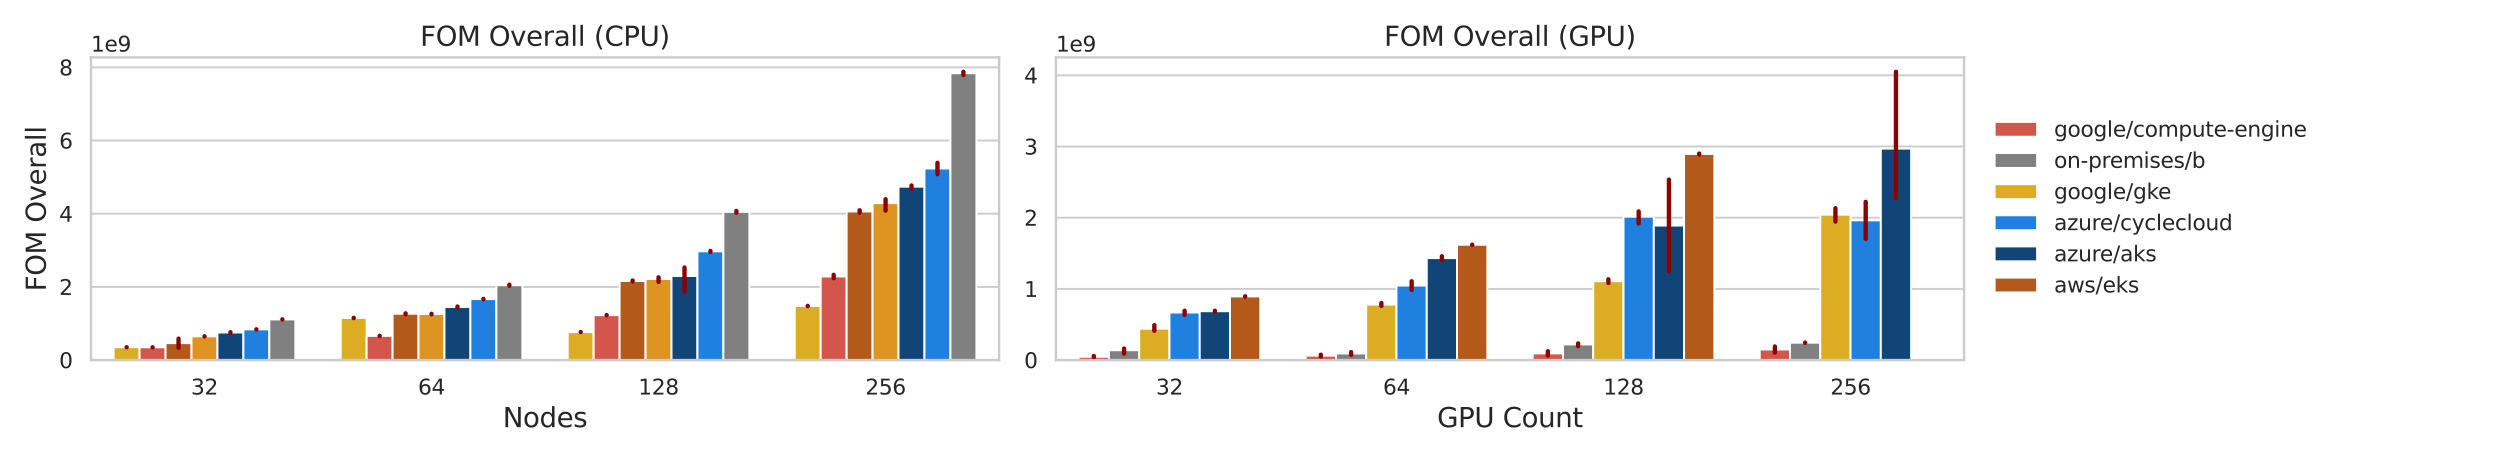 <?xml version="1.0" encoding="utf-8" standalone="no"?>
<!DOCTYPE svg PUBLIC "-//W3C//DTD SVG 1.1//EN"
  "http://www.w3.org/Graphics/SVG/1.1/DTD/svg11.dtd">
<svg xmlns:xlink="http://www.w3.org/1999/xlink" width="1296pt" height="237.6pt" viewBox="0 0 1296 237.6" xmlns="http://www.w3.org/2000/svg" version="1.1">
 <defs>
  <style type="text/css">*{stroke-linejoin: round; stroke-linecap: butt}</style>
 </defs>
 <g id="figure_1">
  <g id="patch_1">
   <path d="M 0 237.6 
L 1296 237.6 
L 1296 0 
L 0 0 
z
" style="fill: #ffffff"/>
  </g>
  <g id="axes_1">
   <g id="patch_2">
    <path d="M 47.16 186.66 
L 517.928 186.66 
L 517.928 29.76 
L 47.16 29.76 
z
" style="fill: #ffffff"/>
   </g>
   <g id="matplotlib.axis_1">
    <g id="xtick_1">
     <g id="text_1">
      <!-- 32 -->
      <g style="fill: #262626" transform="translate(99.007 204.518) scale(0.11 -0.11)">
       <defs>
        <path id="DejaVuSans-33" d="M 2597 2516 
Q 3050 2419 3304 2112 
Q 3559 1806 3559 1356 
Q 3559 666 3084 287 
Q 2609 -91 1734 -91 
Q 1441 -91 1130 -33 
Q 819 25 488 141 
L 488 750 
Q 750 597 1062 519 
Q 1375 441 1716 441 
Q 2309 441 2620 675 
Q 2931 909 2931 1356 
Q 2931 1769 2642 2001 
Q 2353 2234 1838 2234 
L 1294 2234 
L 1294 2753 
L 1863 2753 
Q 2328 2753 2575 2939 
Q 2822 3125 2822 3475 
Q 2822 3834 2567 4026 
Q 2313 4219 1838 4219 
Q 1578 4219 1281 4162 
Q 984 4106 628 3988 
L 628 4550 
Q 988 4650 1302 4700 
Q 1616 4750 1894 4750 
Q 2613 4750 3031 4423 
Q 3450 4097 3450 3541 
Q 3450 3153 3228 2886 
Q 3006 2619 2597 2516 
z
" transform="scale(0.016)"/>
        <path id="DejaVuSans-32" d="M 1228 531 
L 3431 531 
L 3431 0 
L 469 0 
L 469 531 
Q 828 903 1448 1529 
Q 2069 2156 2228 2338 
Q 2531 2678 2651 2914 
Q 2772 3150 2772 3378 
Q 2772 3750 2511 3984 
Q 2250 4219 1831 4219 
Q 1534 4219 1204 4116 
Q 875 4013 500 3803 
L 500 4441 
Q 881 4594 1212 4672 
Q 1544 4750 1819 4750 
Q 2544 4750 2975 4387 
Q 3406 4025 3406 3419 
Q 3406 3131 3298 2873 
Q 3191 2616 2906 2266 
Q 2828 2175 2409 1742 
Q 1991 1309 1228 531 
z
" transform="scale(0.016)"/>
       </defs>
       <use xlink:href="#DejaVuSans-33"/>
       <use xlink:href="#DejaVuSans-32" x="63.623"/>
      </g>
     </g>
    </g>
    <g id="xtick_2">
     <g id="text_2">
      <!-- 64 -->
      <g style="fill: #262626" transform="translate(216.699 204.518) scale(0.11 -0.11)">
       <defs>
        <path id="DejaVuSans-36" d="M 2113 2584 
Q 1688 2584 1439 2293 
Q 1191 2003 1191 1497 
Q 1191 994 1439 701 
Q 1688 409 2113 409 
Q 2538 409 2786 701 
Q 3034 994 3034 1497 
Q 3034 2003 2786 2293 
Q 2538 2584 2113 2584 
z
M 3366 4563 
L 3366 3988 
Q 3128 4100 2886 4159 
Q 2644 4219 2406 4219 
Q 1781 4219 1451 3797 
Q 1122 3375 1075 2522 
Q 1259 2794 1537 2939 
Q 1816 3084 2150 3084 
Q 2853 3084 3261 2657 
Q 3669 2231 3669 1497 
Q 3669 778 3244 343 
Q 2819 -91 2113 -91 
Q 1303 -91 875 529 
Q 447 1150 447 2328 
Q 447 3434 972 4092 
Q 1497 4750 2381 4750 
Q 2619 4750 2861 4703 
Q 3103 4656 3366 4563 
z
" transform="scale(0.016)"/>
        <path id="DejaVuSans-34" d="M 2419 4116 
L 825 1625 
L 2419 1625 
L 2419 4116 
z
M 2253 4666 
L 3047 4666 
L 3047 1625 
L 3713 1625 
L 3713 1100 
L 3047 1100 
L 3047 0 
L 2419 0 
L 2419 1100 
L 313 1100 
L 313 1709 
L 2253 4666 
z
" transform="scale(0.016)"/>
       </defs>
       <use xlink:href="#DejaVuSans-36"/>
       <use xlink:href="#DejaVuSans-34" x="63.623"/>
      </g>
     </g>
    </g>
    <g id="xtick_3">
     <g id="text_3">
      <!-- 128 -->
      <g style="fill: #262626" transform="translate(330.892 204.518) scale(0.11 -0.11)">
       <defs>
        <path id="DejaVuSans-31" d="M 794 531 
L 1825 531 
L 1825 4091 
L 703 3866 
L 703 4441 
L 1819 4666 
L 2450 4666 
L 2450 531 
L 3481 531 
L 3481 0 
L 794 0 
L 794 531 
z
" transform="scale(0.016)"/>
        <path id="DejaVuSans-38" d="M 2034 2216 
Q 1584 2216 1326 1975 
Q 1069 1734 1069 1313 
Q 1069 891 1326 650 
Q 1584 409 2034 409 
Q 2484 409 2743 651 
Q 3003 894 3003 1313 
Q 3003 1734 2745 1975 
Q 2488 2216 2034 2216 
z
M 1403 2484 
Q 997 2584 770 2862 
Q 544 3141 544 3541 
Q 544 4100 942 4425 
Q 1341 4750 2034 4750 
Q 2731 4750 3128 4425 
Q 3525 4100 3525 3541 
Q 3525 3141 3298 2862 
Q 3072 2584 2669 2484 
Q 3125 2378 3379 2068 
Q 3634 1759 3634 1313 
Q 3634 634 3220 271 
Q 2806 -91 2034 -91 
Q 1263 -91 848 271 
Q 434 634 434 1313 
Q 434 1759 690 2068 
Q 947 2378 1403 2484 
z
M 1172 3481 
Q 1172 3119 1398 2916 
Q 1625 2713 2034 2713 
Q 2441 2713 2670 2916 
Q 2900 3119 2900 3481 
Q 2900 3844 2670 4047 
Q 2441 4250 2034 4250 
Q 1625 4250 1398 4047 
Q 1172 3844 1172 3481 
z
" transform="scale(0.016)"/>
       </defs>
       <use xlink:href="#DejaVuSans-31"/>
       <use xlink:href="#DejaVuSans-32" x="63.623"/>
       <use xlink:href="#DejaVuSans-38" x="127.246"/>
      </g>
     </g>
    </g>
    <g id="xtick_4">
     <g id="text_4">
      <!-- 256 -->
      <g style="fill: #262626" transform="translate(448.584 204.518) scale(0.11 -0.11)">
       <defs>
        <path id="DejaVuSans-35" d="M 691 4666 
L 3169 4666 
L 3169 4134 
L 1269 4134 
L 1269 2991 
Q 1406 3038 1543 3061 
Q 1681 3084 1819 3084 
Q 2600 3084 3056 2656 
Q 3513 2228 3513 1497 
Q 3513 744 3044 326 
Q 2575 -91 1722 -91 
Q 1428 -91 1123 -41 
Q 819 9 494 109 
L 494 744 
Q 775 591 1075 516 
Q 1375 441 1709 441 
Q 2250 441 2565 725 
Q 2881 1009 2881 1497 
Q 2881 1984 2565 2268 
Q 2250 2553 1709 2553 
Q 1456 2553 1204 2497 
Q 953 2441 691 2322 
L 691 4666 
z
" transform="scale(0.016)"/>
       </defs>
       <use xlink:href="#DejaVuSans-32"/>
       <use xlink:href="#DejaVuSans-35" x="63.623"/>
       <use xlink:href="#DejaVuSans-36" x="127.246"/>
      </g>
     </g>
    </g>
    <g id="text_5">
     <!-- Nodes -->
     <g style="fill: #262626" transform="translate(260.626 221.444) scale(0.14 -0.14)">
      <defs>
       <path id="DejaVuSans-4e" d="M 628 4666 
L 1478 4666 
L 3547 763 
L 3547 4666 
L 4159 4666 
L 4159 0 
L 3309 0 
L 1241 3903 
L 1241 0 
L 628 0 
L 628 4666 
z
" transform="scale(0.016)"/>
       <path id="DejaVuSans-6f" d="M 1959 3097 
Q 1497 3097 1228 2736 
Q 959 2375 959 1747 
Q 959 1119 1226 758 
Q 1494 397 1959 397 
Q 2419 397 2687 759 
Q 2956 1122 2956 1747 
Q 2956 2369 2687 2733 
Q 2419 3097 1959 3097 
z
M 1959 3584 
Q 2709 3584 3137 3096 
Q 3566 2609 3566 1747 
Q 3566 888 3137 398 
Q 2709 -91 1959 -91 
Q 1206 -91 779 398 
Q 353 888 353 1747 
Q 353 2609 779 3096 
Q 1206 3584 1959 3584 
z
" transform="scale(0.016)"/>
       <path id="DejaVuSans-64" d="M 2906 2969 
L 2906 4863 
L 3481 4863 
L 3481 0 
L 2906 0 
L 2906 525 
Q 2725 213 2448 61 
Q 2172 -91 1784 -91 
Q 1150 -91 751 415 
Q 353 922 353 1747 
Q 353 2572 751 3078 
Q 1150 3584 1784 3584 
Q 2172 3584 2448 3432 
Q 2725 3281 2906 2969 
z
M 947 1747 
Q 947 1113 1208 752 
Q 1469 391 1925 391 
Q 2381 391 2643 752 
Q 2906 1113 2906 1747 
Q 2906 2381 2643 2742 
Q 2381 3103 1925 3103 
Q 1469 3103 1208 2742 
Q 947 2381 947 1747 
z
" transform="scale(0.016)"/>
       <path id="DejaVuSans-65" d="M 3597 1894 
L 3597 1613 
L 953 1613 
Q 991 1019 1311 708 
Q 1631 397 2203 397 
Q 2534 397 2845 478 
Q 3156 559 3463 722 
L 3463 178 
Q 3153 47 2828 -22 
Q 2503 -91 2169 -91 
Q 1331 -91 842 396 
Q 353 884 353 1716 
Q 353 2575 817 3079 
Q 1281 3584 2069 3584 
Q 2775 3584 3186 3129 
Q 3597 2675 3597 1894 
z
M 3022 2063 
Q 3016 2534 2758 2815 
Q 2500 3097 2075 3097 
Q 1594 3097 1305 2825 
Q 1016 2553 972 2059 
L 3022 2063 
z
" transform="scale(0.016)"/>
       <path id="DejaVuSans-73" d="M 2834 3397 
L 2834 2853 
Q 2591 2978 2328 3040 
Q 2066 3103 1784 3103 
Q 1356 3103 1142 2972 
Q 928 2841 928 2578 
Q 928 2378 1081 2264 
Q 1234 2150 1697 2047 
L 1894 2003 
Q 2506 1872 2764 1633 
Q 3022 1394 3022 966 
Q 3022 478 2636 193 
Q 2250 -91 1575 -91 
Q 1294 -91 989 -36 
Q 684 19 347 128 
L 347 722 
Q 666 556 975 473 
Q 1284 391 1588 391 
Q 1994 391 2212 530 
Q 2431 669 2431 922 
Q 2431 1156 2273 1281 
Q 2116 1406 1581 1522 
L 1381 1569 
Q 847 1681 609 1914 
Q 372 2147 372 2553 
Q 372 3047 722 3315 
Q 1072 3584 1716 3584 
Q 2034 3584 2315 3537 
Q 2597 3491 2834 3397 
z
" transform="scale(0.016)"/>
      </defs>
      <use xlink:href="#DejaVuSans-4e"/>
      <use xlink:href="#DejaVuSans-6f" x="74.805"/>
      <use xlink:href="#DejaVuSans-64" x="135.986"/>
      <use xlink:href="#DejaVuSans-65" x="199.463"/>
      <use xlink:href="#DejaVuSans-73" x="260.986"/>
     </g>
    </g>
   </g>
   <g id="matplotlib.axis_2">
    <g id="ytick_1">
     <g id="line2d_1">
      <path d="M 47.16 186.66 
L 517.928 186.66 
" clip-path="url(#p8e38b21b59)" style="fill: none; stroke: #cccccc; stroke-linecap: round"/>
     </g>
     <g id="text_6">
      <!-- 0 -->
      <g style="fill: #262626" transform="translate(30.661 190.839) scale(0.11 -0.11)">
       <defs>
        <path id="DejaVuSans-30" d="M 2034 4250 
Q 1547 4250 1301 3770 
Q 1056 3291 1056 2328 
Q 1056 1369 1301 889 
Q 1547 409 2034 409 
Q 2525 409 2770 889 
Q 3016 1369 3016 2328 
Q 3016 3291 2770 3770 
Q 2525 4250 2034 4250 
z
M 2034 4750 
Q 2819 4750 3233 4129 
Q 3647 3509 3647 2328 
Q 3647 1150 3233 529 
Q 2819 -91 2034 -91 
Q 1250 -91 836 529 
Q 422 1150 422 2328 
Q 422 3509 836 4129 
Q 1250 4750 2034 4750 
z
" transform="scale(0.016)"/>
       </defs>
       <use xlink:href="#DejaVuSans-30"/>
      </g>
     </g>
    </g>
    <g id="ytick_2">
     <g id="line2d_2">
      <path d="M 47.16 148.722 
L 517.928 148.722 
" clip-path="url(#p8e38b21b59)" style="fill: none; stroke: #cccccc; stroke-linecap: round"/>
     </g>
     <g id="text_7">
      <!-- 2 -->
      <g style="fill: #262626" transform="translate(30.661 152.902) scale(0.11 -0.11)">
       <use xlink:href="#DejaVuSans-32"/>
      </g>
     </g>
    </g>
    <g id="ytick_3">
     <g id="line2d_3">
      <path d="M 47.16 110.785 
L 517.928 110.785 
" clip-path="url(#p8e38b21b59)" style="fill: none; stroke: #cccccc; stroke-linecap: round"/>
     </g>
     <g id="text_8">
      <!-- 4 -->
      <g style="fill: #262626" transform="translate(30.661 114.964) scale(0.11 -0.11)">
       <use xlink:href="#DejaVuSans-34"/>
      </g>
     </g>
    </g>
    <g id="ytick_4">
     <g id="line2d_4">
      <path d="M 47.16 72.847 
L 517.928 72.847 
" clip-path="url(#p8e38b21b59)" style="fill: none; stroke: #cccccc; stroke-linecap: round"/>
     </g>
     <g id="text_9">
      <!-- 6 -->
      <g style="fill: #262626" transform="translate(30.661 77.026) scale(0.11 -0.11)">
       <use xlink:href="#DejaVuSans-36"/>
      </g>
     </g>
    </g>
    <g id="ytick_5">
     <g id="line2d_5">
      <path d="M 47.16 34.91 
L 517.928 34.91 
" clip-path="url(#p8e38b21b59)" style="fill: none; stroke: #cccccc; stroke-linecap: round"/>
     </g>
     <g id="text_10">
      <!-- 8 -->
      <g style="fill: #262626" transform="translate(30.661 39.089) scale(0.11 -0.11)">
       <use xlink:href="#DejaVuSans-38"/>
      </g>
     </g>
    </g>
    <g id="text_11">
     <!-- FOM Overall -->
     <g style="fill: #262626" transform="translate(23.75 151.028) rotate(-90) scale(0.14 -0.14)">
      <defs>
       <path id="DejaVuSans-46" d="M 628 4666 
L 3309 4666 
L 3309 4134 
L 1259 4134 
L 1259 2759 
L 3109 2759 
L 3109 2228 
L 1259 2228 
L 1259 0 
L 628 0 
L 628 4666 
z
" transform="scale(0.016)"/>
       <path id="DejaVuSans-4f" d="M 2522 4238 
Q 1834 4238 1429 3725 
Q 1025 3213 1025 2328 
Q 1025 1447 1429 934 
Q 1834 422 2522 422 
Q 3209 422 3611 934 
Q 4013 1447 4013 2328 
Q 4013 3213 3611 3725 
Q 3209 4238 2522 4238 
z
M 2522 4750 
Q 3503 4750 4090 4092 
Q 4678 3434 4678 2328 
Q 4678 1225 4090 567 
Q 3503 -91 2522 -91 
Q 1538 -91 948 565 
Q 359 1222 359 2328 
Q 359 3434 948 4092 
Q 1538 4750 2522 4750 
z
" transform="scale(0.016)"/>
       <path id="DejaVuSans-4d" d="M 628 4666 
L 1569 4666 
L 2759 1491 
L 3956 4666 
L 4897 4666 
L 4897 0 
L 4281 0 
L 4281 4097 
L 3078 897 
L 2444 897 
L 1241 4097 
L 1241 0 
L 628 0 
L 628 4666 
z
" transform="scale(0.016)"/>
       <path id="DejaVuSans-20" transform="scale(0.016)"/>
       <path id="DejaVuSans-76" d="M 191 3500 
L 800 3500 
L 1894 563 
L 2988 3500 
L 3597 3500 
L 2284 0 
L 1503 0 
L 191 3500 
z
" transform="scale(0.016)"/>
       <path id="DejaVuSans-72" d="M 2631 2963 
Q 2534 3019 2420 3045 
Q 2306 3072 2169 3072 
Q 1681 3072 1420 2755 
Q 1159 2438 1159 1844 
L 1159 0 
L 581 0 
L 581 3500 
L 1159 3500 
L 1159 2956 
Q 1341 3275 1631 3429 
Q 1922 3584 2338 3584 
Q 2397 3584 2469 3576 
Q 2541 3569 2628 3553 
L 2631 2963 
z
" transform="scale(0.016)"/>
       <path id="DejaVuSans-61" d="M 2194 1759 
Q 1497 1759 1228 1600 
Q 959 1441 959 1056 
Q 959 750 1161 570 
Q 1363 391 1709 391 
Q 2188 391 2477 730 
Q 2766 1069 2766 1631 
L 2766 1759 
L 2194 1759 
z
M 3341 1997 
L 3341 0 
L 2766 0 
L 2766 531 
Q 2569 213 2275 61 
Q 1981 -91 1556 -91 
Q 1019 -91 701 211 
Q 384 513 384 1019 
Q 384 1609 779 1909 
Q 1175 2209 1959 2209 
L 2766 2209 
L 2766 2266 
Q 2766 2663 2505 2880 
Q 2244 3097 1772 3097 
Q 1472 3097 1187 3025 
Q 903 2953 641 2809 
L 641 3341 
Q 956 3463 1253 3523 
Q 1550 3584 1831 3584 
Q 2591 3584 2966 3190 
Q 3341 2797 3341 1997 
z
" transform="scale(0.016)"/>
       <path id="DejaVuSans-6c" d="M 603 4863 
L 1178 4863 
L 1178 0 
L 603 0 
L 603 4863 
z
" transform="scale(0.016)"/>
      </defs>
      <use xlink:href="#DejaVuSans-46"/>
      <use xlink:href="#DejaVuSans-4f" x="57.52"/>
      <use xlink:href="#DejaVuSans-4d" x="136.23"/>
      <use xlink:href="#DejaVuSans-20" x="222.51"/>
      <use xlink:href="#DejaVuSans-4f" x="254.297"/>
      <use xlink:href="#DejaVuSans-76" x="333.008"/>
      <use xlink:href="#DejaVuSans-65" x="392.188"/>
      <use xlink:href="#DejaVuSans-72" x="453.711"/>
      <use xlink:href="#DejaVuSans-61" x="494.824"/>
      <use xlink:href="#DejaVuSans-6c" x="556.104"/>
      <use xlink:href="#DejaVuSans-6c" x="583.887"/>
     </g>
    </g>
    <g id="text_12">
     <!-- 1e9 -->
     <g style="fill: #262626" transform="translate(47.16 26.76) scale(0.11 -0.11)">
      <defs>
       <path id="DejaVuSans-39" d="M 703 97 
L 703 672 
Q 941 559 1184 500 
Q 1428 441 1663 441 
Q 2288 441 2617 861 
Q 2947 1281 2994 2138 
Q 2813 1869 2534 1725 
Q 2256 1581 1919 1581 
Q 1219 1581 811 2004 
Q 403 2428 403 3163 
Q 403 3881 828 4315 
Q 1253 4750 1959 4750 
Q 2769 4750 3195 4129 
Q 3622 3509 3622 2328 
Q 3622 1225 3098 567 
Q 2575 -91 1691 -91 
Q 1453 -91 1209 -44 
Q 966 3 703 97 
z
M 1959 2075 
Q 2384 2075 2632 2365 
Q 2881 2656 2881 3163 
Q 2881 3666 2632 3958 
Q 2384 4250 1959 4250 
Q 1534 4250 1286 3958 
Q 1038 3666 1038 3163 
Q 1038 2656 1286 2365 
Q 1534 2075 1959 2075 
z
" transform="scale(0.016)"/>
      </defs>
      <use xlink:href="#DejaVuSans-31"/>
      <use xlink:href="#DejaVuSans-65" x="63.623"/>
      <use xlink:href="#DejaVuSans-39" x="125.146"/>
     </g>
    </g>
   </g>
   <g id="patch_3">
    <path d="M 58.929 186.66 
L 72.38 186.66 
L 72.38 180.02 
L 58.929 180.02 
z
" clip-path="url(#p8e38b21b59)" style="fill: #dcad23; stroke: #ffffff; stroke-linejoin: miter"/>
   </g>
   <g id="patch_4">
    <path d="M 176.621 186.66 
L 190.072 186.66 
L 190.072 164.838 
L 176.621 164.838 
z
" clip-path="url(#p8e38b21b59)" style="fill: #dcad23; stroke: #ffffff; stroke-linejoin: miter"/>
   </g>
   <g id="patch_5">
    <path d="M 294.313 186.66 
L 307.764 186.66 
L 307.764 172.149 
L 294.313 172.149 
z
" clip-path="url(#p8e38b21b59)" style="fill: #dcad23; stroke: #ffffff; stroke-linejoin: miter"/>
   </g>
   <g id="patch_6">
    <path d="M 412.005 186.66 
L 425.456 186.66 
L 425.456 158.615 
L 412.005 158.615 
z
" clip-path="url(#p8e38b21b59)" style="fill: #dcad23; stroke: #ffffff; stroke-linejoin: miter"/>
   </g>
   <g id="patch_7">
    <path d="M 72.38 186.66 
L 85.83 186.66 
L 85.83 180.052 
L 72.38 180.052 
z
" clip-path="url(#p8e38b21b59)" style="fill: #d3564c; stroke: #ffffff; stroke-linejoin: miter"/>
   </g>
   <g id="patch_8">
    <path d="M 190.072 186.66 
L 203.522 186.66 
L 203.522 174.145 
L 190.072 174.145 
z
" clip-path="url(#p8e38b21b59)" style="fill: #d3564c; stroke: #ffffff; stroke-linejoin: miter"/>
   </g>
   <g id="patch_9">
    <path d="M 307.764 186.66 
L 321.214 186.66 
L 321.214 163.369 
L 307.764 163.369 
z
" clip-path="url(#p8e38b21b59)" style="fill: #d3564c; stroke: #ffffff; stroke-linejoin: miter"/>
   </g>
   <g id="patch_10">
    <path d="M 425.456 186.66 
L 438.906 186.66 
L 438.906 143.351 
L 425.456 143.351 
z
" clip-path="url(#p8e38b21b59)" style="fill: #d3564c; stroke: #ffffff; stroke-linejoin: miter"/>
   </g>
   <g id="patch_11">
    <path d="M 85.83 186.66 
L 99.281 186.66 
L 99.281 177.907 
L 85.83 177.907 
z
" clip-path="url(#p8e38b21b59)" style="fill: #b35919; stroke: #ffffff; stroke-linejoin: miter"/>
   </g>
   <g id="patch_12">
    <path d="M 203.522 186.66 
L 216.973 186.66 
L 216.973 162.661 
L 203.522 162.661 
z
" clip-path="url(#p8e38b21b59)" style="fill: #b35919; stroke: #ffffff; stroke-linejoin: miter"/>
   </g>
   <g id="patch_13">
    <path d="M 321.214 186.66 
L 334.665 186.66 
L 334.665 145.674 
L 321.214 145.674 
z
" clip-path="url(#p8e38b21b59)" style="fill: #b35919; stroke: #ffffff; stroke-linejoin: miter"/>
   </g>
   <g id="patch_14">
    <path d="M 438.906 186.66 
L 452.357 186.66 
L 452.357 109.649 
L 438.906 109.649 
z
" clip-path="url(#p8e38b21b59)" style="fill: #b35919; stroke: #ffffff; stroke-linejoin: miter"/>
   </g>
   <g id="patch_15">
    <path d="M 99.281 186.66 
L 112.731 186.66 
L 112.731 174.379 
L 99.281 174.379 
z
" clip-path="url(#p8e38b21b59)" style="fill: #df9320; stroke: #ffffff; stroke-linejoin: miter"/>
   </g>
   <g id="patch_16">
    <path d="M 216.973 186.66 
L 230.423 186.66 
L 230.423 162.808 
L 216.973 162.808 
z
" clip-path="url(#p8e38b21b59)" style="fill: #df9320; stroke: #ffffff; stroke-linejoin: miter"/>
   </g>
   <g id="patch_17">
    <path d="M 334.665 186.66 
L 348.115 186.66 
L 348.115 144.658 
L 334.665 144.658 
z
" clip-path="url(#p8e38b21b59)" style="fill: #df9320; stroke: #ffffff; stroke-linejoin: miter"/>
   </g>
   <g id="patch_18">
    <path d="M 452.357 186.66 
L 465.807 186.66 
L 465.807 105.326 
L 452.357 105.326 
z
" clip-path="url(#p8e38b21b59)" style="fill: #df9320; stroke: #ffffff; stroke-linejoin: miter"/>
   </g>
   <g id="patch_19">
    <path d="M 112.731 186.66 
L 126.182 186.66 
L 126.182 172.353 
L 112.731 172.353 
z
" clip-path="url(#p8e38b21b59)" style="fill: #114578; stroke: #ffffff; stroke-linejoin: miter"/>
   </g>
   <g id="patch_20">
    <path d="M 230.423 186.66 
L 243.874 186.66 
L 243.874 159.123 
L 230.423 159.123 
z
" clip-path="url(#p8e38b21b59)" style="fill: #114578; stroke: #ffffff; stroke-linejoin: miter"/>
   </g>
   <g id="patch_21">
    <path d="M 348.115 186.66 
L 361.566 186.66 
L 361.566 143.085 
L 348.115 143.085 
z
" clip-path="url(#p8e38b21b59)" style="fill: #114578; stroke: #ffffff; stroke-linejoin: miter"/>
   </g>
   <g id="patch_22">
    <path d="M 465.807 186.66 
L 479.258 186.66 
L 479.258 96.776 
L 465.807 96.776 
z
" clip-path="url(#p8e38b21b59)" style="fill: #114578; stroke: #ffffff; stroke-linejoin: miter"/>
   </g>
   <g id="patch_23">
    <path d="M 126.182 186.66 
L 139.632 186.66 
L 139.632 170.736 
L 126.182 170.736 
z
" clip-path="url(#p8e38b21b59)" style="fill: #2080df; stroke: #ffffff; stroke-linejoin: miter"/>
   </g>
   <g id="patch_24">
    <path d="M 243.874 186.66 
L 257.324 186.66 
L 257.324 155.042 
L 243.874 155.042 
z
" clip-path="url(#p8e38b21b59)" style="fill: #2080df; stroke: #ffffff; stroke-linejoin: miter"/>
   </g>
   <g id="patch_25">
    <path d="M 361.566 186.66 
L 375.016 186.66 
L 375.016 130.315 
L 361.566 130.315 
z
" clip-path="url(#p8e38b21b59)" style="fill: #2080df; stroke: #ffffff; stroke-linejoin: miter"/>
   </g>
   <g id="patch_26">
    <path d="M 479.258 186.66 
L 492.708 186.66 
L 492.708 87.365 
L 479.258 87.365 
z
" clip-path="url(#p8e38b21b59)" style="fill: #2080df; stroke: #ffffff; stroke-linejoin: miter"/>
   </g>
   <g id="patch_27">
    <path d="M 139.632 186.66 
L 153.083 186.66 
L 153.083 165.582 
L 139.632 165.582 
z
" clip-path="url(#p8e38b21b59)" style="fill: #808080; stroke: #ffffff; stroke-linejoin: miter"/>
   </g>
   <g id="patch_28">
    <path d="M 257.324 186.66 
L 270.775 186.66 
L 270.775 147.87 
L 257.324 147.87 
z
" clip-path="url(#p8e38b21b59)" style="fill: #808080; stroke: #ffffff; stroke-linejoin: miter"/>
   </g>
   <g id="patch_29">
    <path d="M 375.016 186.66 
L 388.467 186.66 
L 388.467 109.861 
L 375.016 109.861 
z
" clip-path="url(#p8e38b21b59)" style="fill: #808080; stroke: #ffffff; stroke-linejoin: miter"/>
   </g>
   <g id="patch_30">
    <path d="M 492.708 186.66 
L 506.159 186.66 
L 506.159 37.961 
L 492.708 37.961 
z
" clip-path="url(#p8e38b21b59)" style="fill: #808080; stroke: #ffffff; stroke-linejoin: miter"/>
   </g>
   <g id="patch_31">
    <path d="M 106.006 186.66 
L 106.006 186.66 
L 106.006 186.66 
L 106.006 186.66 
z
" clip-path="url(#p8e38b21b59)" style="fill: #dcad23; stroke: #ffffff; stroke-linejoin: miter"/>
   </g>
   <g id="patch_32">
    <path d="M 106.006 186.66 
L 106.006 186.66 
L 106.006 186.66 
L 106.006 186.66 
z
" clip-path="url(#p8e38b21b59)" style="fill: #d3564c; stroke: #ffffff; stroke-linejoin: miter"/>
   </g>
   <g id="patch_33">
    <path d="M 106.006 186.66 
L 106.006 186.66 
L 106.006 186.66 
L 106.006 186.66 
z
" clip-path="url(#p8e38b21b59)" style="fill: #b35919; stroke: #ffffff; stroke-linejoin: miter"/>
   </g>
   <g id="patch_34">
    <path d="M 106.006 186.66 
L 106.006 186.66 
L 106.006 186.66 
L 106.006 186.66 
z
" clip-path="url(#p8e38b21b59)" style="fill: #df9320; stroke: #ffffff; stroke-linejoin: miter"/>
   </g>
   <g id="patch_35">
    <path d="M 106.006 186.66 
L 106.006 186.66 
L 106.006 186.66 
L 106.006 186.66 
z
" clip-path="url(#p8e38b21b59)" style="fill: #114578; stroke: #ffffff; stroke-linejoin: miter"/>
   </g>
   <g id="patch_36">
    <path d="M 106.006 186.66 
L 106.006 186.66 
L 106.006 186.66 
L 106.006 186.66 
z
" clip-path="url(#p8e38b21b59)" style="fill: #2080df; stroke: #ffffff; stroke-linejoin: miter"/>
   </g>
   <g id="patch_37">
    <path d="M 106.006 186.66 
L 106.006 186.66 
L 106.006 186.66 
L 106.006 186.66 
z
" clip-path="url(#p8e38b21b59)" style="fill: #808080; stroke: #ffffff; stroke-linejoin: miter"/>
   </g>
   <g id="line2d_6">
    <path d="M 65.654 180.032 
L 65.654 180.007 
" clip-path="url(#p8e38b21b59)" style="fill: none; stroke: #8b0000; stroke-width: 2.25; stroke-linecap: round"/>
   </g>
   <g id="line2d_7">
    <path d="M 183.346 164.907 
L 183.346 164.753 
" clip-path="url(#p8e38b21b59)" style="fill: none; stroke: #8b0000; stroke-width: 2.25; stroke-linecap: round"/>
   </g>
   <g id="line2d_8">
    <path d="M 301.038 172.157 
L 301.038 172.139 
" clip-path="url(#p8e38b21b59)" style="fill: none; stroke: #8b0000; stroke-width: 2.25; stroke-linecap: round"/>
   </g>
   <g id="line2d_9">
    <path d="M 418.73 158.678 
L 418.73 158.552 
" clip-path="url(#p8e38b21b59)" style="fill: none; stroke: #8b0000; stroke-width: 2.25; stroke-linecap: round"/>
   </g>
   <g id="line2d_10">
    <path d="M 79.105 180.08 
L 79.105 180.024 
" clip-path="url(#p8e38b21b59)" style="fill: none; stroke: #8b0000; stroke-width: 2.25; stroke-linecap: round"/>
   </g>
   <g id="line2d_11">
    <path d="M 196.797 174.203 
L 196.797 174.087 
" clip-path="url(#p8e38b21b59)" style="fill: none; stroke: #8b0000; stroke-width: 2.25; stroke-linecap: round"/>
   </g>
   <g id="line2d_12">
    <path d="M 314.489 163.436 
L 314.489 163.321 
" clip-path="url(#p8e38b21b59)" style="fill: none; stroke: #8b0000; stroke-width: 2.25; stroke-linecap: round"/>
   </g>
   <g id="line2d_13">
    <path d="M 432.181 144.22 
L 432.181 142.46 
" clip-path="url(#p8e38b21b59)" style="fill: none; stroke: #8b0000; stroke-width: 2.25; stroke-linecap: round"/>
   </g>
   <g id="line2d_14">
    <path d="M 92.555 180.264 
L 92.555 175.546 
" clip-path="url(#p8e38b21b59)" style="fill: none; stroke: #8b0000; stroke-width: 2.25; stroke-linecap: round"/>
   </g>
   <g id="line2d_15">
    <path d="M 210.247 162.872 
L 210.247 162.444 
" clip-path="url(#p8e38b21b59)" style="fill: none; stroke: #8b0000; stroke-width: 2.25; stroke-linecap: round"/>
   </g>
   <g id="line2d_16">
    <path d="M 327.939 145.9 
L 327.939 145.448 
" clip-path="url(#p8e38b21b59)" style="fill: none; stroke: #8b0000; stroke-width: 2.25; stroke-linecap: round"/>
   </g>
   <g id="line2d_17">
    <path d="M 445.631 110.256 
L 445.631 108.993 
" clip-path="url(#p8e38b21b59)" style="fill: none; stroke: #8b0000; stroke-width: 2.25; stroke-linecap: round"/>
   </g>
   <g id="line2d_18">
    <path d="M 106.006 174.416 
L 106.006 174.341 
" clip-path="url(#p8e38b21b59)" style="fill: none; stroke: #8b0000; stroke-width: 2.25; stroke-linecap: round"/>
   </g>
   <g id="line2d_19">
    <path d="M 223.698 162.95 
L 223.698 162.665 
" clip-path="url(#p8e38b21b59)" style="fill: none; stroke: #8b0000; stroke-width: 2.25; stroke-linecap: round"/>
   </g>
   <g id="line2d_20">
    <path d="M 341.39 146.143 
L 341.39 143.755 
" clip-path="url(#p8e38b21b59)" style="fill: none; stroke: #8b0000; stroke-width: 2.25; stroke-linecap: round"/>
   </g>
   <g id="line2d_21">
    <path d="M 459.082 109.211 
L 459.082 103.276 
" clip-path="url(#p8e38b21b59)" style="fill: none; stroke: #8b0000; stroke-width: 2.25; stroke-linecap: round"/>
   </g>
   <g id="line2d_22">
    <path d="M 119.457 172.467 
L 119.457 172.232 
" clip-path="url(#p8e38b21b59)" style="fill: none; stroke: #8b0000; stroke-width: 2.25; stroke-linecap: round"/>
   </g>
   <g id="line2d_23">
    <path d="M 237.149 159.309 
L 237.149 158.923 
" clip-path="url(#p8e38b21b59)" style="fill: none; stroke: #8b0000; stroke-width: 2.25; stroke-linecap: round"/>
   </g>
   <g id="line2d_24">
    <path d="M 354.841 151.16 
L 354.841 138.678 
" clip-path="url(#p8e38b21b59)" style="fill: none; stroke: #8b0000; stroke-width: 2.25; stroke-linecap: round"/>
   </g>
   <g id="line2d_25">
    <path d="M 472.533 97.562 
L 472.533 96.164 
" clip-path="url(#p8e38b21b59)" style="fill: none; stroke: #8b0000; stroke-width: 2.25; stroke-linecap: round"/>
   </g>
   <g id="line2d_26">
    <path d="M 132.907 170.761 
L 132.907 170.694 
" clip-path="url(#p8e38b21b59)" style="fill: none; stroke: #8b0000; stroke-width: 2.25; stroke-linecap: round"/>
   </g>
   <g id="line2d_27">
    <path d="M 250.599 155.179 
L 250.599 154.926 
" clip-path="url(#p8e38b21b59)" style="fill: none; stroke: #8b0000; stroke-width: 2.25; stroke-linecap: round"/>
   </g>
   <g id="line2d_28">
    <path d="M 368.291 130.597 
L 368.291 130.08 
" clip-path="url(#p8e38b21b59)" style="fill: none; stroke: #8b0000; stroke-width: 2.25; stroke-linecap: round"/>
   </g>
   <g id="line2d_29">
    <path d="M 485.983 90.323 
L 485.983 84.407 
" clip-path="url(#p8e38b21b59)" style="fill: none; stroke: #8b0000; stroke-width: 2.25; stroke-linecap: round"/>
   </g>
   <g id="line2d_30">
    <path d="M 146.358 165.611 
L 146.358 165.546 
" clip-path="url(#p8e38b21b59)" style="fill: none; stroke: #8b0000; stroke-width: 2.25; stroke-linecap: round"/>
   </g>
   <g id="line2d_31">
    <path d="M 264.05 148.157 
L 264.05 147.583 
" clip-path="url(#p8e38b21b59)" style="fill: none; stroke: #8b0000; stroke-width: 2.25; stroke-linecap: round"/>
   </g>
   <g id="line2d_32">
    <path d="M 381.742 110.236 
L 381.742 109.364 
" clip-path="url(#p8e38b21b59)" style="fill: none; stroke: #8b0000; stroke-width: 2.25; stroke-linecap: round"/>
   </g>
   <g id="line2d_33">
    <path d="M 499.434 38.869 
L 499.434 37.231 
" clip-path="url(#p8e38b21b59)" style="fill: none; stroke: #8b0000; stroke-width: 2.25; stroke-linecap: round"/>
   </g>
   <g id="patch_38">
    <path d="M 47.16 186.66 
L 47.16 29.76 
" style="fill: none; stroke: #cccccc; stroke-width: 1.25; stroke-linejoin: miter; stroke-linecap: square"/>
   </g>
   <g id="patch_39">
    <path d="M 517.928 186.66 
L 517.928 29.76 
" style="fill: none; stroke: #cccccc; stroke-width: 1.25; stroke-linejoin: miter; stroke-linecap: square"/>
   </g>
   <g id="patch_40">
    <path d="M 47.16 186.66 
L 517.928 186.66 
" style="fill: none; stroke: #cccccc; stroke-width: 1.25; stroke-linejoin: miter; stroke-linecap: square"/>
   </g>
   <g id="patch_41">
    <path d="M 47.16 29.76 
L 517.928 29.76 
" style="fill: none; stroke: #cccccc; stroke-width: 1.25; stroke-linejoin: miter; stroke-linecap: square"/>
   </g>
   <g id="text_13">
    <!-- FOM Overall (CPU) -->
    <g style="fill: #262626" transform="translate(217.807 23.76) scale(0.14 -0.14)">
     <defs>
      <path id="DejaVuSans-28" d="M 1984 4856 
Q 1566 4138 1362 3434 
Q 1159 2731 1159 2009 
Q 1159 1288 1364 580 
Q 1569 -128 1984 -844 
L 1484 -844 
Q 1016 -109 783 600 
Q 550 1309 550 2009 
Q 550 2706 781 3412 
Q 1013 4119 1484 4856 
L 1984 4856 
z
" transform="scale(0.016)"/>
      <path id="DejaVuSans-43" d="M 4122 4306 
L 4122 3641 
Q 3803 3938 3442 4084 
Q 3081 4231 2675 4231 
Q 1875 4231 1450 3742 
Q 1025 3253 1025 2328 
Q 1025 1406 1450 917 
Q 1875 428 2675 428 
Q 3081 428 3442 575 
Q 3803 722 4122 1019 
L 4122 359 
Q 3791 134 3420 21 
Q 3050 -91 2638 -91 
Q 1578 -91 968 557 
Q 359 1206 359 2328 
Q 359 3453 968 4101 
Q 1578 4750 2638 4750 
Q 3056 4750 3426 4639 
Q 3797 4528 4122 4306 
z
" transform="scale(0.016)"/>
      <path id="DejaVuSans-50" d="M 1259 4147 
L 1259 2394 
L 2053 2394 
Q 2494 2394 2734 2622 
Q 2975 2850 2975 3272 
Q 2975 3691 2734 3919 
Q 2494 4147 2053 4147 
L 1259 4147 
z
M 628 4666 
L 2053 4666 
Q 2838 4666 3239 4311 
Q 3641 3956 3641 3272 
Q 3641 2581 3239 2228 
Q 2838 1875 2053 1875 
L 1259 1875 
L 1259 0 
L 628 0 
L 628 4666 
z
" transform="scale(0.016)"/>
      <path id="DejaVuSans-55" d="M 556 4666 
L 1191 4666 
L 1191 1831 
Q 1191 1081 1462 751 
Q 1734 422 2344 422 
Q 2950 422 3222 751 
Q 3494 1081 3494 1831 
L 3494 4666 
L 4128 4666 
L 4128 1753 
Q 4128 841 3676 375 
Q 3225 -91 2344 -91 
Q 1459 -91 1007 375 
Q 556 841 556 1753 
L 556 4666 
z
" transform="scale(0.016)"/>
      <path id="DejaVuSans-29" d="M 513 4856 
L 1013 4856 
Q 1481 4119 1714 3412 
Q 1947 2706 1947 2009 
Q 1947 1309 1714 600 
Q 1481 -109 1013 -844 
L 513 -844 
Q 928 -128 1133 580 
Q 1338 1288 1338 2009 
Q 1338 2731 1133 3434 
Q 928 4138 513 4856 
z
" transform="scale(0.016)"/>
     </defs>
     <use xlink:href="#DejaVuSans-46"/>
     <use xlink:href="#DejaVuSans-4f" x="57.52"/>
     <use xlink:href="#DejaVuSans-4d" x="136.23"/>
     <use xlink:href="#DejaVuSans-20" x="222.51"/>
     <use xlink:href="#DejaVuSans-4f" x="254.297"/>
     <use xlink:href="#DejaVuSans-76" x="333.008"/>
     <use xlink:href="#DejaVuSans-65" x="392.188"/>
     <use xlink:href="#DejaVuSans-72" x="453.711"/>
     <use xlink:href="#DejaVuSans-61" x="494.824"/>
     <use xlink:href="#DejaVuSans-6c" x="556.104"/>
     <use xlink:href="#DejaVuSans-6c" x="583.887"/>
     <use xlink:href="#DejaVuSans-20" x="611.67"/>
     <use xlink:href="#DejaVuSans-28" x="643.457"/>
     <use xlink:href="#DejaVuSans-43" x="682.471"/>
     <use xlink:href="#DejaVuSans-50" x="752.295"/>
     <use xlink:href="#DejaVuSans-55" x="812.598"/>
     <use xlink:href="#DejaVuSans-29" x="885.791"/>
    </g>
   </g>
  </g>
  <g id="axes_2">
   <g id="patch_42">
    <path d="M 547.408 186.66 
L 1018.176 186.66 
L 1018.176 29.76 
L 547.408 29.76 
z
" style="fill: #ffffff"/>
   </g>
   <g id="matplotlib.axis_3">
    <g id="xtick_5">
     <g id="text_14">
      <!-- 32 -->
      <g style="fill: #262626" transform="translate(599.255 204.518) scale(0.11 -0.11)">
       <use xlink:href="#DejaVuSans-33"/>
       <use xlink:href="#DejaVuSans-32" x="63.623"/>
      </g>
     </g>
    </g>
    <g id="xtick_6">
     <g id="text_15">
      <!-- 64 -->
      <g style="fill: #262626" transform="translate(716.947 204.518) scale(0.11 -0.11)">
       <use xlink:href="#DejaVuSans-36"/>
       <use xlink:href="#DejaVuSans-34" x="63.623"/>
      </g>
     </g>
    </g>
    <g id="xtick_7">
     <g id="text_16">
      <!-- 128 -->
      <g style="fill: #262626" transform="translate(831.14 204.518) scale(0.11 -0.11)">
       <use xlink:href="#DejaVuSans-31"/>
       <use xlink:href="#DejaVuSans-32" x="63.623"/>
       <use xlink:href="#DejaVuSans-38" x="127.246"/>
      </g>
     </g>
    </g>
    <g id="xtick_8">
     <g id="text_17">
      <!-- 256 -->
      <g style="fill: #262626" transform="translate(948.832 204.518) scale(0.11 -0.11)">
       <use xlink:href="#DejaVuSans-32"/>
       <use xlink:href="#DejaVuSans-35" x="63.623"/>
       <use xlink:href="#DejaVuSans-36" x="127.246"/>
      </g>
     </g>
    </g>
    <g id="text_18">
     <!-- GPU Count -->
     <g style="fill: #262626" transform="translate(745.012 221.444) scale(0.14 -0.14)">
      <defs>
       <path id="DejaVuSans-47" d="M 3809 666 
L 3809 1919 
L 2778 1919 
L 2778 2438 
L 4434 2438 
L 4434 434 
Q 4069 175 3628 42 
Q 3188 -91 2688 -91 
Q 1594 -91 976 548 
Q 359 1188 359 2328 
Q 359 3472 976 4111 
Q 1594 4750 2688 4750 
Q 3144 4750 3555 4637 
Q 3966 4525 4313 4306 
L 4313 3634 
Q 3963 3931 3569 4081 
Q 3175 4231 2741 4231 
Q 1884 4231 1454 3753 
Q 1025 3275 1025 2328 
Q 1025 1384 1454 906 
Q 1884 428 2741 428 
Q 3075 428 3337 486 
Q 3600 544 3809 666 
z
" transform="scale(0.016)"/>
       <path id="DejaVuSans-75" d="M 544 1381 
L 544 3500 
L 1119 3500 
L 1119 1403 
Q 1119 906 1312 657 
Q 1506 409 1894 409 
Q 2359 409 2629 706 
Q 2900 1003 2900 1516 
L 2900 3500 
L 3475 3500 
L 3475 0 
L 2900 0 
L 2900 538 
Q 2691 219 2414 64 
Q 2138 -91 1772 -91 
Q 1169 -91 856 284 
Q 544 659 544 1381 
z
M 1991 3584 
L 1991 3584 
z
" transform="scale(0.016)"/>
       <path id="DejaVuSans-6e" d="M 3513 2113 
L 3513 0 
L 2938 0 
L 2938 2094 
Q 2938 2591 2744 2837 
Q 2550 3084 2163 3084 
Q 1697 3084 1428 2787 
Q 1159 2491 1159 1978 
L 1159 0 
L 581 0 
L 581 3500 
L 1159 3500 
L 1159 2956 
Q 1366 3272 1645 3428 
Q 1925 3584 2291 3584 
Q 2894 3584 3203 3211 
Q 3513 2838 3513 2113 
z
" transform="scale(0.016)"/>
       <path id="DejaVuSans-74" d="M 1172 4494 
L 1172 3500 
L 2356 3500 
L 2356 3053 
L 1172 3053 
L 1172 1153 
Q 1172 725 1289 603 
Q 1406 481 1766 481 
L 2356 481 
L 2356 0 
L 1766 0 
Q 1100 0 847 248 
Q 594 497 594 1153 
L 594 3053 
L 172 3053 
L 172 3500 
L 594 3500 
L 594 4494 
L 1172 4494 
z
" transform="scale(0.016)"/>
      </defs>
      <use xlink:href="#DejaVuSans-47"/>
      <use xlink:href="#DejaVuSans-50" x="77.49"/>
      <use xlink:href="#DejaVuSans-55" x="137.793"/>
      <use xlink:href="#DejaVuSans-20" x="210.986"/>
      <use xlink:href="#DejaVuSans-43" x="242.773"/>
      <use xlink:href="#DejaVuSans-6f" x="312.598"/>
      <use xlink:href="#DejaVuSans-75" x="373.779"/>
      <use xlink:href="#DejaVuSans-6e" x="437.158"/>
      <use xlink:href="#DejaVuSans-74" x="500.537"/>
     </g>
    </g>
   </g>
   <g id="matplotlib.axis_4">
    <g id="ytick_6">
     <g id="line2d_34">
      <path d="M 547.408 186.66 
L 1018.176 186.66 
" clip-path="url(#pa5b1af429f)" style="fill: none; stroke: #cccccc; stroke-linecap: round"/>
     </g>
     <g id="text_19">
      <!-- 0 -->
      <g style="fill: #262626" transform="translate(530.909 190.839) scale(0.11 -0.11)">
       <use xlink:href="#DejaVuSans-30"/>
      </g>
     </g>
    </g>
    <g id="ytick_7">
     <g id="line2d_35">
      <path d="M 547.408 149.756 
L 1018.176 149.756 
" clip-path="url(#pa5b1af429f)" style="fill: none; stroke: #cccccc; stroke-linecap: round"/>
     </g>
     <g id="text_20">
      <!-- 1 -->
      <g style="fill: #262626" transform="translate(530.909 153.935) scale(0.11 -0.11)">
       <use xlink:href="#DejaVuSans-31"/>
      </g>
     </g>
    </g>
    <g id="ytick_8">
     <g id="line2d_36">
      <path d="M 547.408 112.851 
L 1018.176 112.851 
" clip-path="url(#pa5b1af429f)" style="fill: none; stroke: #cccccc; stroke-linecap: round"/>
     </g>
     <g id="text_21">
      <!-- 2 -->
      <g style="fill: #262626" transform="translate(530.909 117.03) scale(0.11 -0.11)">
       <use xlink:href="#DejaVuSans-32"/>
      </g>
     </g>
    </g>
    <g id="ytick_9">
     <g id="line2d_37">
      <path d="M 547.408 75.947 
L 1018.176 75.947 
" clip-path="url(#pa5b1af429f)" style="fill: none; stroke: #cccccc; stroke-linecap: round"/>
     </g>
     <g id="text_22">
      <!-- 3 -->
      <g style="fill: #262626" transform="translate(530.909 80.126) scale(0.11 -0.11)">
       <use xlink:href="#DejaVuSans-33"/>
      </g>
     </g>
    </g>
    <g id="ytick_10">
     <g id="line2d_38">
      <path d="M 547.408 39.042 
L 1018.176 39.042 
" clip-path="url(#pa5b1af429f)" style="fill: none; stroke: #cccccc; stroke-linecap: round"/>
     </g>
     <g id="text_23">
      <!-- 4 -->
      <g style="fill: #262626" transform="translate(530.909 43.221) scale(0.11 -0.11)">
       <use xlink:href="#DejaVuSans-34"/>
      </g>
     </g>
    </g>
    <g id="text_24">
     <!-- 1e9 -->
     <g style="fill: #262626" transform="translate(547.408 26.76) scale(0.11 -0.11)">
      <use xlink:href="#DejaVuSans-31"/>
      <use xlink:href="#DejaVuSans-65" x="63.623"/>
      <use xlink:href="#DejaVuSans-39" x="125.146"/>
     </g>
    </g>
   </g>
   <g id="patch_43">
    <path d="M 559.177 186.66 
L 574.869 186.66 
L 574.869 184.98 
L 559.177 184.98 
z
" clip-path="url(#pa5b1af429f)" style="fill: #d3564c; stroke: #ffffff; stroke-linejoin: miter"/>
   </g>
   <g id="patch_44">
    <path d="M 676.869 186.66 
L 692.561 186.66 
L 692.561 184.381 
L 676.869 184.381 
z
" clip-path="url(#pa5b1af429f)" style="fill: #d3564c; stroke: #ffffff; stroke-linejoin: miter"/>
   </g>
   <g id="patch_45">
    <path d="M 794.561 186.66 
L 810.253 186.66 
L 810.253 183.222 
L 794.561 183.222 
z
" clip-path="url(#pa5b1af429f)" style="fill: #d3564c; stroke: #ffffff; stroke-linejoin: miter"/>
   </g>
   <g id="patch_46">
    <path d="M 912.253 186.66 
L 927.945 186.66 
L 927.945 181.183 
L 912.253 181.183 
z
" clip-path="url(#pa5b1af429f)" style="fill: #d3564c; stroke: #ffffff; stroke-linejoin: miter"/>
   </g>
   <g id="patch_47">
    <path d="M 574.869 186.66 
L 590.562 186.66 
L 590.562 181.569 
L 574.869 181.569 
z
" clip-path="url(#pa5b1af429f)" style="fill: #808080; stroke: #ffffff; stroke-linejoin: miter"/>
   </g>
   <g id="patch_48">
    <path d="M 692.561 186.66 
L 708.254 186.66 
L 708.254 183.26 
L 692.561 183.26 
z
" clip-path="url(#pa5b1af429f)" style="fill: #808080; stroke: #ffffff; stroke-linejoin: miter"/>
   </g>
   <g id="patch_49">
    <path d="M 810.253 186.66 
L 825.946 186.66 
L 825.946 178.559 
L 810.253 178.559 
z
" clip-path="url(#pa5b1af429f)" style="fill: #808080; stroke: #ffffff; stroke-linejoin: miter"/>
   </g>
   <g id="patch_50">
    <path d="M 927.945 186.66 
L 943.638 186.66 
L 943.638 177.669 
L 927.945 177.669 
z
" clip-path="url(#pa5b1af429f)" style="fill: #808080; stroke: #ffffff; stroke-linejoin: miter"/>
   </g>
   <g id="patch_51">
    <path d="M 590.562 186.66 
L 606.254 186.66 
L 606.254 170.399 
L 590.562 170.399 
z
" clip-path="url(#pa5b1af429f)" style="fill: #dcad23; stroke: #ffffff; stroke-linejoin: miter"/>
   </g>
   <g id="patch_52">
    <path d="M 708.254 186.66 
L 723.946 186.66 
L 723.946 157.886 
L 708.254 157.886 
z
" clip-path="url(#pa5b1af429f)" style="fill: #dcad23; stroke: #ffffff; stroke-linejoin: miter"/>
   </g>
   <g id="patch_53">
    <path d="M 825.946 186.66 
L 841.638 186.66 
L 841.638 145.79 
L 825.946 145.79 
z
" clip-path="url(#pa5b1af429f)" style="fill: #dcad23; stroke: #ffffff; stroke-linejoin: miter"/>
   </g>
   <g id="patch_54">
    <path d="M 943.638 186.66 
L 959.33 186.66 
L 959.33 111.29 
L 943.638 111.29 
z
" clip-path="url(#pa5b1af429f)" style="fill: #dcad23; stroke: #ffffff; stroke-linejoin: miter"/>
   </g>
   <g id="patch_55">
    <path d="M 606.254 186.66 
L 621.946 186.66 
L 621.946 162.009 
L 606.254 162.009 
z
" clip-path="url(#pa5b1af429f)" style="fill: #2080df; stroke: #ffffff; stroke-linejoin: miter"/>
   </g>
   <g id="patch_56">
    <path d="M 723.946 186.66 
L 739.638 186.66 
L 739.638 148.035 
L 723.946 148.035 
z
" clip-path="url(#pa5b1af429f)" style="fill: #2080df; stroke: #ffffff; stroke-linejoin: miter"/>
   </g>
   <g id="patch_57">
    <path d="M 841.638 186.66 
L 857.33 186.66 
L 857.33 112.328 
L 841.638 112.328 
z
" clip-path="url(#pa5b1af429f)" style="fill: #2080df; stroke: #ffffff; stroke-linejoin: miter"/>
   </g>
   <g id="patch_58">
    <path d="M 959.33 186.66 
L 975.022 186.66 
L 975.022 114.236 
L 959.33 114.236 
z
" clip-path="url(#pa5b1af429f)" style="fill: #2080df; stroke: #ffffff; stroke-linejoin: miter"/>
   </g>
   <g id="patch_59">
    <path d="M 621.946 186.66 
L 637.639 186.66 
L 637.639 161.33 
L 621.946 161.33 
z
" clip-path="url(#pa5b1af429f)" style="fill: #114578; stroke: #ffffff; stroke-linejoin: miter"/>
   </g>
   <g id="patch_60">
    <path d="M 739.638 186.66 
L 755.331 186.66 
L 755.331 133.783 
L 739.638 133.783 
z
" clip-path="url(#pa5b1af429f)" style="fill: #114578; stroke: #ffffff; stroke-linejoin: miter"/>
   </g>
   <g id="patch_61">
    <path d="M 857.33 186.66 
L 873.023 186.66 
L 873.023 116.924 
L 857.33 116.924 
z
" clip-path="url(#pa5b1af429f)" style="fill: #114578; stroke: #ffffff; stroke-linejoin: miter"/>
   </g>
   <g id="patch_62">
    <path d="M 975.022 186.66 
L 990.715 186.66 
L 990.715 77.057 
L 975.022 77.057 
z
" clip-path="url(#pa5b1af429f)" style="fill: #114578; stroke: #ffffff; stroke-linejoin: miter"/>
   </g>
   <g id="patch_63">
    <path d="M 637.639 186.66 
L 653.331 186.66 
L 653.331 153.68 
L 637.639 153.68 
z
" clip-path="url(#pa5b1af429f)" style="fill: #b35919; stroke: #ffffff; stroke-linejoin: miter"/>
   </g>
   <g id="patch_64">
    <path d="M 755.331 186.66 
L 771.023 186.66 
L 771.023 126.889 
L 755.331 126.889 
z
" clip-path="url(#pa5b1af429f)" style="fill: #b35919; stroke: #ffffff; stroke-linejoin: miter"/>
   </g>
   <g id="patch_65">
    <path d="M 873.023 186.66 
L 888.715 186.66 
L 888.715 79.806 
L 873.023 79.806 
z
" clip-path="url(#pa5b1af429f)" style="fill: #b35919; stroke: #ffffff; stroke-linejoin: miter"/>
   </g>
   <g id="patch_66">
    <path d="M 606.254 186.66 
L 606.254 186.66 
L 606.254 186.66 
L 606.254 186.66 
z
" clip-path="url(#pa5b1af429f)" style="fill: #d3564c; stroke: #ffffff; stroke-linejoin: miter"/>
   </g>
   <g id="patch_67">
    <path d="M 606.254 186.66 
L 606.254 186.66 
L 606.254 186.66 
L 606.254 186.66 
z
" clip-path="url(#pa5b1af429f)" style="fill: #808080; stroke: #ffffff; stroke-linejoin: miter"/>
   </g>
   <g id="patch_68">
    <path d="M 606.254 186.66 
L 606.254 186.66 
L 606.254 186.66 
L 606.254 186.66 
z
" clip-path="url(#pa5b1af429f)" style="fill: #dcad23; stroke: #ffffff; stroke-linejoin: miter"/>
   </g>
   <g id="patch_69">
    <path d="M 606.254 186.66 
L 606.254 186.66 
L 606.254 186.66 
L 606.254 186.66 
z
" clip-path="url(#pa5b1af429f)" style="fill: #2080df; stroke: #ffffff; stroke-linejoin: miter"/>
   </g>
   <g id="patch_70">
    <path d="M 606.254 186.66 
L 606.254 186.66 
L 606.254 186.66 
L 606.254 186.66 
z
" clip-path="url(#pa5b1af429f)" style="fill: #114578; stroke: #ffffff; stroke-linejoin: miter"/>
   </g>
   <g id="patch_71">
    <path d="M 606.254 186.66 
L 606.254 186.66 
L 606.254 186.66 
L 606.254 186.66 
z
" clip-path="url(#pa5b1af429f)" style="fill: #b35919; stroke: #ffffff; stroke-linejoin: miter"/>
   </g>
   <g id="line2d_39">
    <path d="M 567.023 185.444 
L 567.023 184.536 
" clip-path="url(#pa5b1af429f)" style="fill: none; stroke: #8b0000; stroke-width: 2.25; stroke-linecap: round"/>
   </g>
   <g id="line2d_40">
    <path d="M 684.715 184.867 
L 684.715 183.903 
" clip-path="url(#pa5b1af429f)" style="fill: none; stroke: #8b0000; stroke-width: 2.25; stroke-linecap: round"/>
   </g>
   <g id="line2d_41">
    <path d="M 802.407 184.352 
L 802.407 182.075 
" clip-path="url(#pa5b1af429f)" style="fill: none; stroke: #8b0000; stroke-width: 2.25; stroke-linecap: round"/>
   </g>
   <g id="line2d_42">
    <path d="M 920.099 182.795 
L 920.099 179.618 
" clip-path="url(#pa5b1af429f)" style="fill: none; stroke: #8b0000; stroke-width: 2.25; stroke-linecap: round"/>
   </g>
   <g id="line2d_43">
    <path d="M 582.716 183.302 
L 582.716 180.692 
" clip-path="url(#pa5b1af429f)" style="fill: none; stroke: #8b0000; stroke-width: 2.25; stroke-linecap: round"/>
   </g>
   <g id="line2d_44">
    <path d="M 700.408 183.898 
L 700.408 182.54 
" clip-path="url(#pa5b1af429f)" style="fill: none; stroke: #8b0000; stroke-width: 2.25; stroke-linecap: round"/>
   </g>
   <g id="line2d_45">
    <path d="M 818.1 179.44 
L 818.1 178.016 
" clip-path="url(#pa5b1af429f)" style="fill: none; stroke: #8b0000; stroke-width: 2.25; stroke-linecap: round"/>
   </g>
   <g id="line2d_46">
    <path d="M 935.792 177.726 
L 935.792 177.587 
" clip-path="url(#pa5b1af429f)" style="fill: none; stroke: #8b0000; stroke-width: 2.25; stroke-linecap: round"/>
   </g>
   <g id="line2d_47">
    <path d="M 598.408 171.482 
L 598.408 168.578 
" clip-path="url(#pa5b1af429f)" style="fill: none; stroke: #8b0000; stroke-width: 2.25; stroke-linecap: round"/>
   </g>
   <g id="line2d_48">
    <path d="M 716.1 158.577 
L 716.1 157.065 
" clip-path="url(#pa5b1af429f)" style="fill: none; stroke: #8b0000; stroke-width: 2.25; stroke-linecap: round"/>
   </g>
   <g id="line2d_49">
    <path d="M 833.792 146.701 
L 833.792 144.771 
" clip-path="url(#pa5b1af429f)" style="fill: none; stroke: #8b0000; stroke-width: 2.25; stroke-linecap: round"/>
   </g>
   <g id="line2d_50">
    <path d="M 951.484 114.83 
L 951.484 107.947 
" clip-path="url(#pa5b1af429f)" style="fill: none; stroke: #8b0000; stroke-width: 2.25; stroke-linecap: round"/>
   </g>
   <g id="line2d_51">
    <path d="M 614.1 163.246 
L 614.1 161.082 
" clip-path="url(#pa5b1af429f)" style="fill: none; stroke: #8b0000; stroke-width: 2.25; stroke-linecap: round"/>
   </g>
   <g id="line2d_52">
    <path d="M 731.792 150.259 
L 731.792 145.81 
" clip-path="url(#pa5b1af429f)" style="fill: none; stroke: #8b0000; stroke-width: 2.25; stroke-linecap: round"/>
   </g>
   <g id="line2d_53">
    <path d="M 849.484 115.796 
L 849.484 109.596 
" clip-path="url(#pa5b1af429f)" style="fill: none; stroke: #8b0000; stroke-width: 2.25; stroke-linecap: round"/>
   </g>
   <g id="line2d_54">
    <path d="M 967.176 123.819 
L 967.176 104.653 
" clip-path="url(#pa5b1af429f)" style="fill: none; stroke: #8b0000; stroke-width: 2.25; stroke-linecap: round"/>
   </g>
   <g id="line2d_55">
    <path d="M 629.792 161.557 
L 629.792 161.083 
" clip-path="url(#pa5b1af429f)" style="fill: none; stroke: #8b0000; stroke-width: 2.25; stroke-linecap: round"/>
   </g>
   <g id="line2d_56">
    <path d="M 747.484 134.692 
L 747.484 132.84 
" clip-path="url(#pa5b1af429f)" style="fill: none; stroke: #8b0000; stroke-width: 2.25; stroke-linecap: round"/>
   </g>
   <g id="line2d_57">
    <path d="M 865.176 140.536 
L 865.176 93.133 
" clip-path="url(#pa5b1af429f)" style="fill: none; stroke: #8b0000; stroke-width: 2.25; stroke-linecap: round"/>
   </g>
   <g id="line2d_58">
    <path d="M 982.868 102.764 
L 982.868 37.231 
" clip-path="url(#pa5b1af429f)" style="fill: none; stroke: #8b0000; stroke-width: 2.25; stroke-linecap: round"/>
   </g>
   <g id="line2d_59">
    <path d="M 645.485 153.761 
L 645.485 153.599 
" clip-path="url(#pa5b1af429f)" style="fill: none; stroke: #8b0000; stroke-width: 2.25; stroke-linecap: round"/>
   </g>
   <g id="line2d_60">
    <path d="M 763.177 126.946 
L 763.177 126.836 
" clip-path="url(#pa5b1af429f)" style="fill: none; stroke: #8b0000; stroke-width: 2.25; stroke-linecap: round"/>
   </g>
   <g id="line2d_61">
    <path d="M 880.869 80.015 
L 880.869 79.621 
" clip-path="url(#pa5b1af429f)" style="fill: none; stroke: #8b0000; stroke-width: 2.25; stroke-linecap: round"/>
   </g>
   <g id="patch_72">
    <path d="M 547.408 186.66 
L 547.408 29.76 
" style="fill: none; stroke: #cccccc; stroke-width: 1.25; stroke-linejoin: miter; stroke-linecap: square"/>
   </g>
   <g id="patch_73">
    <path d="M 1018.176 186.66 
L 1018.176 29.76 
" style="fill: none; stroke: #cccccc; stroke-width: 1.25; stroke-linejoin: miter; stroke-linecap: square"/>
   </g>
   <g id="patch_74">
    <path d="M 547.408 186.66 
L 1018.176 186.66 
" style="fill: none; stroke: #cccccc; stroke-width: 1.25; stroke-linejoin: miter; stroke-linecap: square"/>
   </g>
   <g id="patch_75">
    <path d="M 547.408 29.76 
L 1018.176 29.76 
" style="fill: none; stroke: #cccccc; stroke-width: 1.25; stroke-linejoin: miter; stroke-linecap: square"/>
   </g>
   <g id="text_25">
    <!-- FOM Overall (GPU) -->
    <g style="fill: #262626" transform="translate(717.519 23.76) scale(0.14 -0.14)">
     <use xlink:href="#DejaVuSans-46"/>
     <use xlink:href="#DejaVuSans-4f" x="57.52"/>
     <use xlink:href="#DejaVuSans-4d" x="136.23"/>
     <use xlink:href="#DejaVuSans-20" x="222.51"/>
     <use xlink:href="#DejaVuSans-4f" x="254.297"/>
     <use xlink:href="#DejaVuSans-76" x="333.008"/>
     <use xlink:href="#DejaVuSans-65" x="392.188"/>
     <use xlink:href="#DejaVuSans-72" x="453.711"/>
     <use xlink:href="#DejaVuSans-61" x="494.824"/>
     <use xlink:href="#DejaVuSans-6c" x="556.104"/>
     <use xlink:href="#DejaVuSans-6c" x="583.887"/>
     <use xlink:href="#DejaVuSans-20" x="611.67"/>
     <use xlink:href="#DejaVuSans-28" x="643.457"/>
     <use xlink:href="#DejaVuSans-47" x="682.471"/>
     <use xlink:href="#DejaVuSans-50" x="759.961"/>
     <use xlink:href="#DejaVuSans-55" x="820.264"/>
     <use xlink:href="#DejaVuSans-29" x="893.457"/>
    </g>
   </g>
  </g>
  <g id="axes_3">
   <g id="legend_1">
    <g id="patch_76">
     <path d="M 1034.018 70.88 
L 1056.018 70.88 
L 1056.018 63.18 
L 1034.018 63.18 
z
" style="fill: #d3564c; stroke: #ffffff; stroke-linejoin: miter"/>
    </g>
    <g id="text_26">
     <!-- google/compute-engine -->
     <g style="fill: #262626" transform="translate(1064.818 70.88) scale(0.11 -0.11)">
      <defs>
       <path id="DejaVuSans-67" d="M 2906 1791 
Q 2906 2416 2648 2759 
Q 2391 3103 1925 3103 
Q 1463 3103 1205 2759 
Q 947 2416 947 1791 
Q 947 1169 1205 825 
Q 1463 481 1925 481 
Q 2391 481 2648 825 
Q 2906 1169 2906 1791 
z
M 3481 434 
Q 3481 -459 3084 -895 
Q 2688 -1331 1869 -1331 
Q 1566 -1331 1297 -1286 
Q 1028 -1241 775 -1147 
L 775 -588 
Q 1028 -725 1275 -790 
Q 1522 -856 1778 -856 
Q 2344 -856 2625 -561 
Q 2906 -266 2906 331 
L 2906 616 
Q 2728 306 2450 153 
Q 2172 0 1784 0 
Q 1141 0 747 490 
Q 353 981 353 1791 
Q 353 2603 747 3093 
Q 1141 3584 1784 3584 
Q 2172 3584 2450 3431 
Q 2728 3278 2906 2969 
L 2906 3500 
L 3481 3500 
L 3481 434 
z
" transform="scale(0.016)"/>
       <path id="DejaVuSans-2f" d="M 1625 4666 
L 2156 4666 
L 531 -594 
L 0 -594 
L 1625 4666 
z
" transform="scale(0.016)"/>
       <path id="DejaVuSans-63" d="M 3122 3366 
L 3122 2828 
Q 2878 2963 2633 3030 
Q 2388 3097 2138 3097 
Q 1578 3097 1268 2742 
Q 959 2388 959 1747 
Q 959 1106 1268 751 
Q 1578 397 2138 397 
Q 2388 397 2633 464 
Q 2878 531 3122 666 
L 3122 134 
Q 2881 22 2623 -34 
Q 2366 -91 2075 -91 
Q 1284 -91 818 406 
Q 353 903 353 1747 
Q 353 2603 823 3093 
Q 1294 3584 2113 3584 
Q 2378 3584 2631 3529 
Q 2884 3475 3122 3366 
z
" transform="scale(0.016)"/>
       <path id="DejaVuSans-6d" d="M 3328 2828 
Q 3544 3216 3844 3400 
Q 4144 3584 4550 3584 
Q 5097 3584 5394 3201 
Q 5691 2819 5691 2113 
L 5691 0 
L 5113 0 
L 5113 2094 
Q 5113 2597 4934 2840 
Q 4756 3084 4391 3084 
Q 3944 3084 3684 2787 
Q 3425 2491 3425 1978 
L 3425 0 
L 2847 0 
L 2847 2094 
Q 2847 2600 2669 2842 
Q 2491 3084 2119 3084 
Q 1678 3084 1418 2786 
Q 1159 2488 1159 1978 
L 1159 0 
L 581 0 
L 581 3500 
L 1159 3500 
L 1159 2956 
Q 1356 3278 1631 3431 
Q 1906 3584 2284 3584 
Q 2666 3584 2933 3390 
Q 3200 3197 3328 2828 
z
" transform="scale(0.016)"/>
       <path id="DejaVuSans-70" d="M 1159 525 
L 1159 -1331 
L 581 -1331 
L 581 3500 
L 1159 3500 
L 1159 2969 
Q 1341 3281 1617 3432 
Q 1894 3584 2278 3584 
Q 2916 3584 3314 3078 
Q 3713 2572 3713 1747 
Q 3713 922 3314 415 
Q 2916 -91 2278 -91 
Q 1894 -91 1617 61 
Q 1341 213 1159 525 
z
M 3116 1747 
Q 3116 2381 2855 2742 
Q 2594 3103 2138 3103 
Q 1681 3103 1420 2742 
Q 1159 2381 1159 1747 
Q 1159 1113 1420 752 
Q 1681 391 2138 391 
Q 2594 391 2855 752 
Q 3116 1113 3116 1747 
z
" transform="scale(0.016)"/>
       <path id="DejaVuSans-2d" d="M 313 2009 
L 1997 2009 
L 1997 1497 
L 313 1497 
L 313 2009 
z
" transform="scale(0.016)"/>
       <path id="DejaVuSans-69" d="M 603 3500 
L 1178 3500 
L 1178 0 
L 603 0 
L 603 3500 
z
M 603 4863 
L 1178 4863 
L 1178 4134 
L 603 4134 
L 603 4863 
z
" transform="scale(0.016)"/>
      </defs>
      <use xlink:href="#DejaVuSans-67"/>
      <use xlink:href="#DejaVuSans-6f" x="63.477"/>
      <use xlink:href="#DejaVuSans-6f" x="124.658"/>
      <use xlink:href="#DejaVuSans-67" x="185.84"/>
      <use xlink:href="#DejaVuSans-6c" x="249.316"/>
      <use xlink:href="#DejaVuSans-65" x="277.1"/>
      <use xlink:href="#DejaVuSans-2f" x="338.623"/>
      <use xlink:href="#DejaVuSans-63" x="372.314"/>
      <use xlink:href="#DejaVuSans-6f" x="427.295"/>
      <use xlink:href="#DejaVuSans-6d" x="488.477"/>
      <use xlink:href="#DejaVuSans-70" x="585.889"/>
      <use xlink:href="#DejaVuSans-75" x="649.365"/>
      <use xlink:href="#DejaVuSans-74" x="712.744"/>
      <use xlink:href="#DejaVuSans-65" x="751.953"/>
      <use xlink:href="#DejaVuSans-2d" x="813.477"/>
      <use xlink:href="#DejaVuSans-65" x="849.561"/>
      <use xlink:href="#DejaVuSans-6e" x="911.084"/>
      <use xlink:href="#DejaVuSans-67" x="974.463"/>
      <use xlink:href="#DejaVuSans-69" x="1037.939"/>
      <use xlink:href="#DejaVuSans-6e" x="1065.723"/>
      <use xlink:href="#DejaVuSans-65" x="1129.102"/>
     </g>
    </g>
    <g id="patch_77">
     <path d="M 1034.018 87.026 
L 1056.018 87.026 
L 1056.018 79.326 
L 1034.018 79.326 
z
" style="fill: #808080; stroke: #ffffff; stroke-linejoin: miter"/>
    </g>
    <g id="text_27">
     <!-- on-premises/b -->
     <g style="fill: #262626" transform="translate(1064.818 87.026) scale(0.11 -0.11)">
      <defs>
       <path id="DejaVuSans-62" d="M 3116 1747 
Q 3116 2381 2855 2742 
Q 2594 3103 2138 3103 
Q 1681 3103 1420 2742 
Q 1159 2381 1159 1747 
Q 1159 1113 1420 752 
Q 1681 391 2138 391 
Q 2594 391 2855 752 
Q 3116 1113 3116 1747 
z
M 1159 2969 
Q 1341 3281 1617 3432 
Q 1894 3584 2278 3584 
Q 2916 3584 3314 3078 
Q 3713 2572 3713 1747 
Q 3713 922 3314 415 
Q 2916 -91 2278 -91 
Q 1894 -91 1617 61 
Q 1341 213 1159 525 
L 1159 0 
L 581 0 
L 581 4863 
L 1159 4863 
L 1159 2969 
z
" transform="scale(0.016)"/>
      </defs>
      <use xlink:href="#DejaVuSans-6f"/>
      <use xlink:href="#DejaVuSans-6e" x="61.182"/>
      <use xlink:href="#DejaVuSans-2d" x="124.561"/>
      <use xlink:href="#DejaVuSans-70" x="160.645"/>
      <use xlink:href="#DejaVuSans-72" x="224.121"/>
      <use xlink:href="#DejaVuSans-65" x="262.984"/>
      <use xlink:href="#DejaVuSans-6d" x="324.508"/>
      <use xlink:href="#DejaVuSans-69" x="421.92"/>
      <use xlink:href="#DejaVuSans-73" x="449.703"/>
      <use xlink:href="#DejaVuSans-65" x="501.803"/>
      <use xlink:href="#DejaVuSans-73" x="563.326"/>
      <use xlink:href="#DejaVuSans-2f" x="615.426"/>
      <use xlink:href="#DejaVuSans-62" x="649.117"/>
     </g>
    </g>
    <g id="patch_78">
     <path d="M 1034.018 103.172 
L 1056.018 103.172 
L 1056.018 95.472 
L 1034.018 95.472 
z
" style="fill: #dcad23; stroke: #ffffff; stroke-linejoin: miter"/>
    </g>
    <g id="text_28">
     <!-- google/gke -->
     <g style="fill: #262626" transform="translate(1064.818 103.172) scale(0.11 -0.11)">
      <defs>
       <path id="DejaVuSans-6b" d="M 581 4863 
L 1159 4863 
L 1159 1991 
L 2875 3500 
L 3609 3500 
L 1753 1863 
L 3688 0 
L 2938 0 
L 1159 1709 
L 1159 0 
L 581 0 
L 581 4863 
z
" transform="scale(0.016)"/>
      </defs>
      <use xlink:href="#DejaVuSans-67"/>
      <use xlink:href="#DejaVuSans-6f" x="63.477"/>
      <use xlink:href="#DejaVuSans-6f" x="124.658"/>
      <use xlink:href="#DejaVuSans-67" x="185.84"/>
      <use xlink:href="#DejaVuSans-6c" x="249.316"/>
      <use xlink:href="#DejaVuSans-65" x="277.1"/>
      <use xlink:href="#DejaVuSans-2f" x="338.623"/>
      <use xlink:href="#DejaVuSans-67" x="372.314"/>
      <use xlink:href="#DejaVuSans-6b" x="435.791"/>
      <use xlink:href="#DejaVuSans-65" x="490.076"/>
     </g>
    </g>
    <g id="patch_79">
     <path d="M 1034.018 119.318 
L 1056.018 119.318 
L 1056.018 111.618 
L 1034.018 111.618 
z
" style="fill: #2080df; stroke: #ffffff; stroke-linejoin: miter"/>
    </g>
    <g id="text_29">
     <!-- azure/cyclecloud -->
     <g style="fill: #262626" transform="translate(1064.818 119.318) scale(0.11 -0.11)">
      <defs>
       <path id="DejaVuSans-7a" d="M 353 3500 
L 3084 3500 
L 3084 2975 
L 922 459 
L 3084 459 
L 3084 0 
L 275 0 
L 275 525 
L 2438 3041 
L 353 3041 
L 353 3500 
z
" transform="scale(0.016)"/>
       <path id="DejaVuSans-79" d="M 2059 -325 
Q 1816 -950 1584 -1140 
Q 1353 -1331 966 -1331 
L 506 -1331 
L 506 -850 
L 844 -850 
Q 1081 -850 1212 -737 
Q 1344 -625 1503 -206 
L 1606 56 
L 191 3500 
L 800 3500 
L 1894 763 
L 2988 3500 
L 3597 3500 
L 2059 -325 
z
" transform="scale(0.016)"/>
      </defs>
      <use xlink:href="#DejaVuSans-61"/>
      <use xlink:href="#DejaVuSans-7a" x="61.279"/>
      <use xlink:href="#DejaVuSans-75" x="113.77"/>
      <use xlink:href="#DejaVuSans-72" x="177.148"/>
      <use xlink:href="#DejaVuSans-65" x="216.012"/>
      <use xlink:href="#DejaVuSans-2f" x="277.535"/>
      <use xlink:href="#DejaVuSans-63" x="311.227"/>
      <use xlink:href="#DejaVuSans-79" x="366.207"/>
      <use xlink:href="#DejaVuSans-63" x="425.387"/>
      <use xlink:href="#DejaVuSans-6c" x="480.367"/>
      <use xlink:href="#DejaVuSans-65" x="508.15"/>
      <use xlink:href="#DejaVuSans-63" x="569.674"/>
      <use xlink:href="#DejaVuSans-6c" x="624.654"/>
      <use xlink:href="#DejaVuSans-6f" x="652.438"/>
      <use xlink:href="#DejaVuSans-75" x="713.619"/>
      <use xlink:href="#DejaVuSans-64" x="776.998"/>
     </g>
    </g>
    <g id="patch_80">
     <path d="M 1034.018 135.464 
L 1056.018 135.464 
L 1056.018 127.764 
L 1034.018 127.764 
z
" style="fill: #114578; stroke: #ffffff; stroke-linejoin: miter"/>
    </g>
    <g id="text_30">
     <!-- azure/aks -->
     <g style="fill: #262626" transform="translate(1064.818 135.464) scale(0.11 -0.11)">
      <use xlink:href="#DejaVuSans-61"/>
      <use xlink:href="#DejaVuSans-7a" x="61.279"/>
      <use xlink:href="#DejaVuSans-75" x="113.77"/>
      <use xlink:href="#DejaVuSans-72" x="177.148"/>
      <use xlink:href="#DejaVuSans-65" x="216.012"/>
      <use xlink:href="#DejaVuSans-2f" x="277.535"/>
      <use xlink:href="#DejaVuSans-61" x="311.227"/>
      <use xlink:href="#DejaVuSans-6b" x="372.506"/>
      <use xlink:href="#DejaVuSans-73" x="430.416"/>
     </g>
    </g>
    <g id="patch_81">
     <path d="M 1034.018 151.61 
L 1056.018 151.61 
L 1056.018 143.91 
L 1034.018 143.91 
z
" style="fill: #b35919; stroke: #ffffff; stroke-linejoin: miter"/>
    </g>
    <g id="text_31">
     <!-- aws/eks -->
     <g style="fill: #262626" transform="translate(1064.818 151.61) scale(0.11 -0.11)">
      <defs>
       <path id="DejaVuSans-77" d="M 269 3500 
L 844 3500 
L 1563 769 
L 2278 3500 
L 2956 3500 
L 3675 769 
L 4391 3500 
L 4966 3500 
L 4050 0 
L 3372 0 
L 2619 2869 
L 1863 0 
L 1184 0 
L 269 3500 
z
" transform="scale(0.016)"/>
      </defs>
      <use xlink:href="#DejaVuSans-61"/>
      <use xlink:href="#DejaVuSans-77" x="61.279"/>
      <use xlink:href="#DejaVuSans-73" x="143.066"/>
      <use xlink:href="#DejaVuSans-2f" x="195.166"/>
      <use xlink:href="#DejaVuSans-65" x="228.857"/>
      <use xlink:href="#DejaVuSans-6b" x="290.381"/>
      <use xlink:href="#DejaVuSans-73" x="348.291"/>
     </g>
    </g>
   </g>
  </g>
 </g>
 <defs>
  <clipPath id="p8e38b21b59">
   <rect x="47.16" y="29.76" width="470.768" height="156.9"/>
  </clipPath>
  <clipPath id="pa5b1af429f">
   <rect x="547.408" y="29.76" width="470.768" height="156.9"/>
  </clipPath>
 </defs>
</svg>
